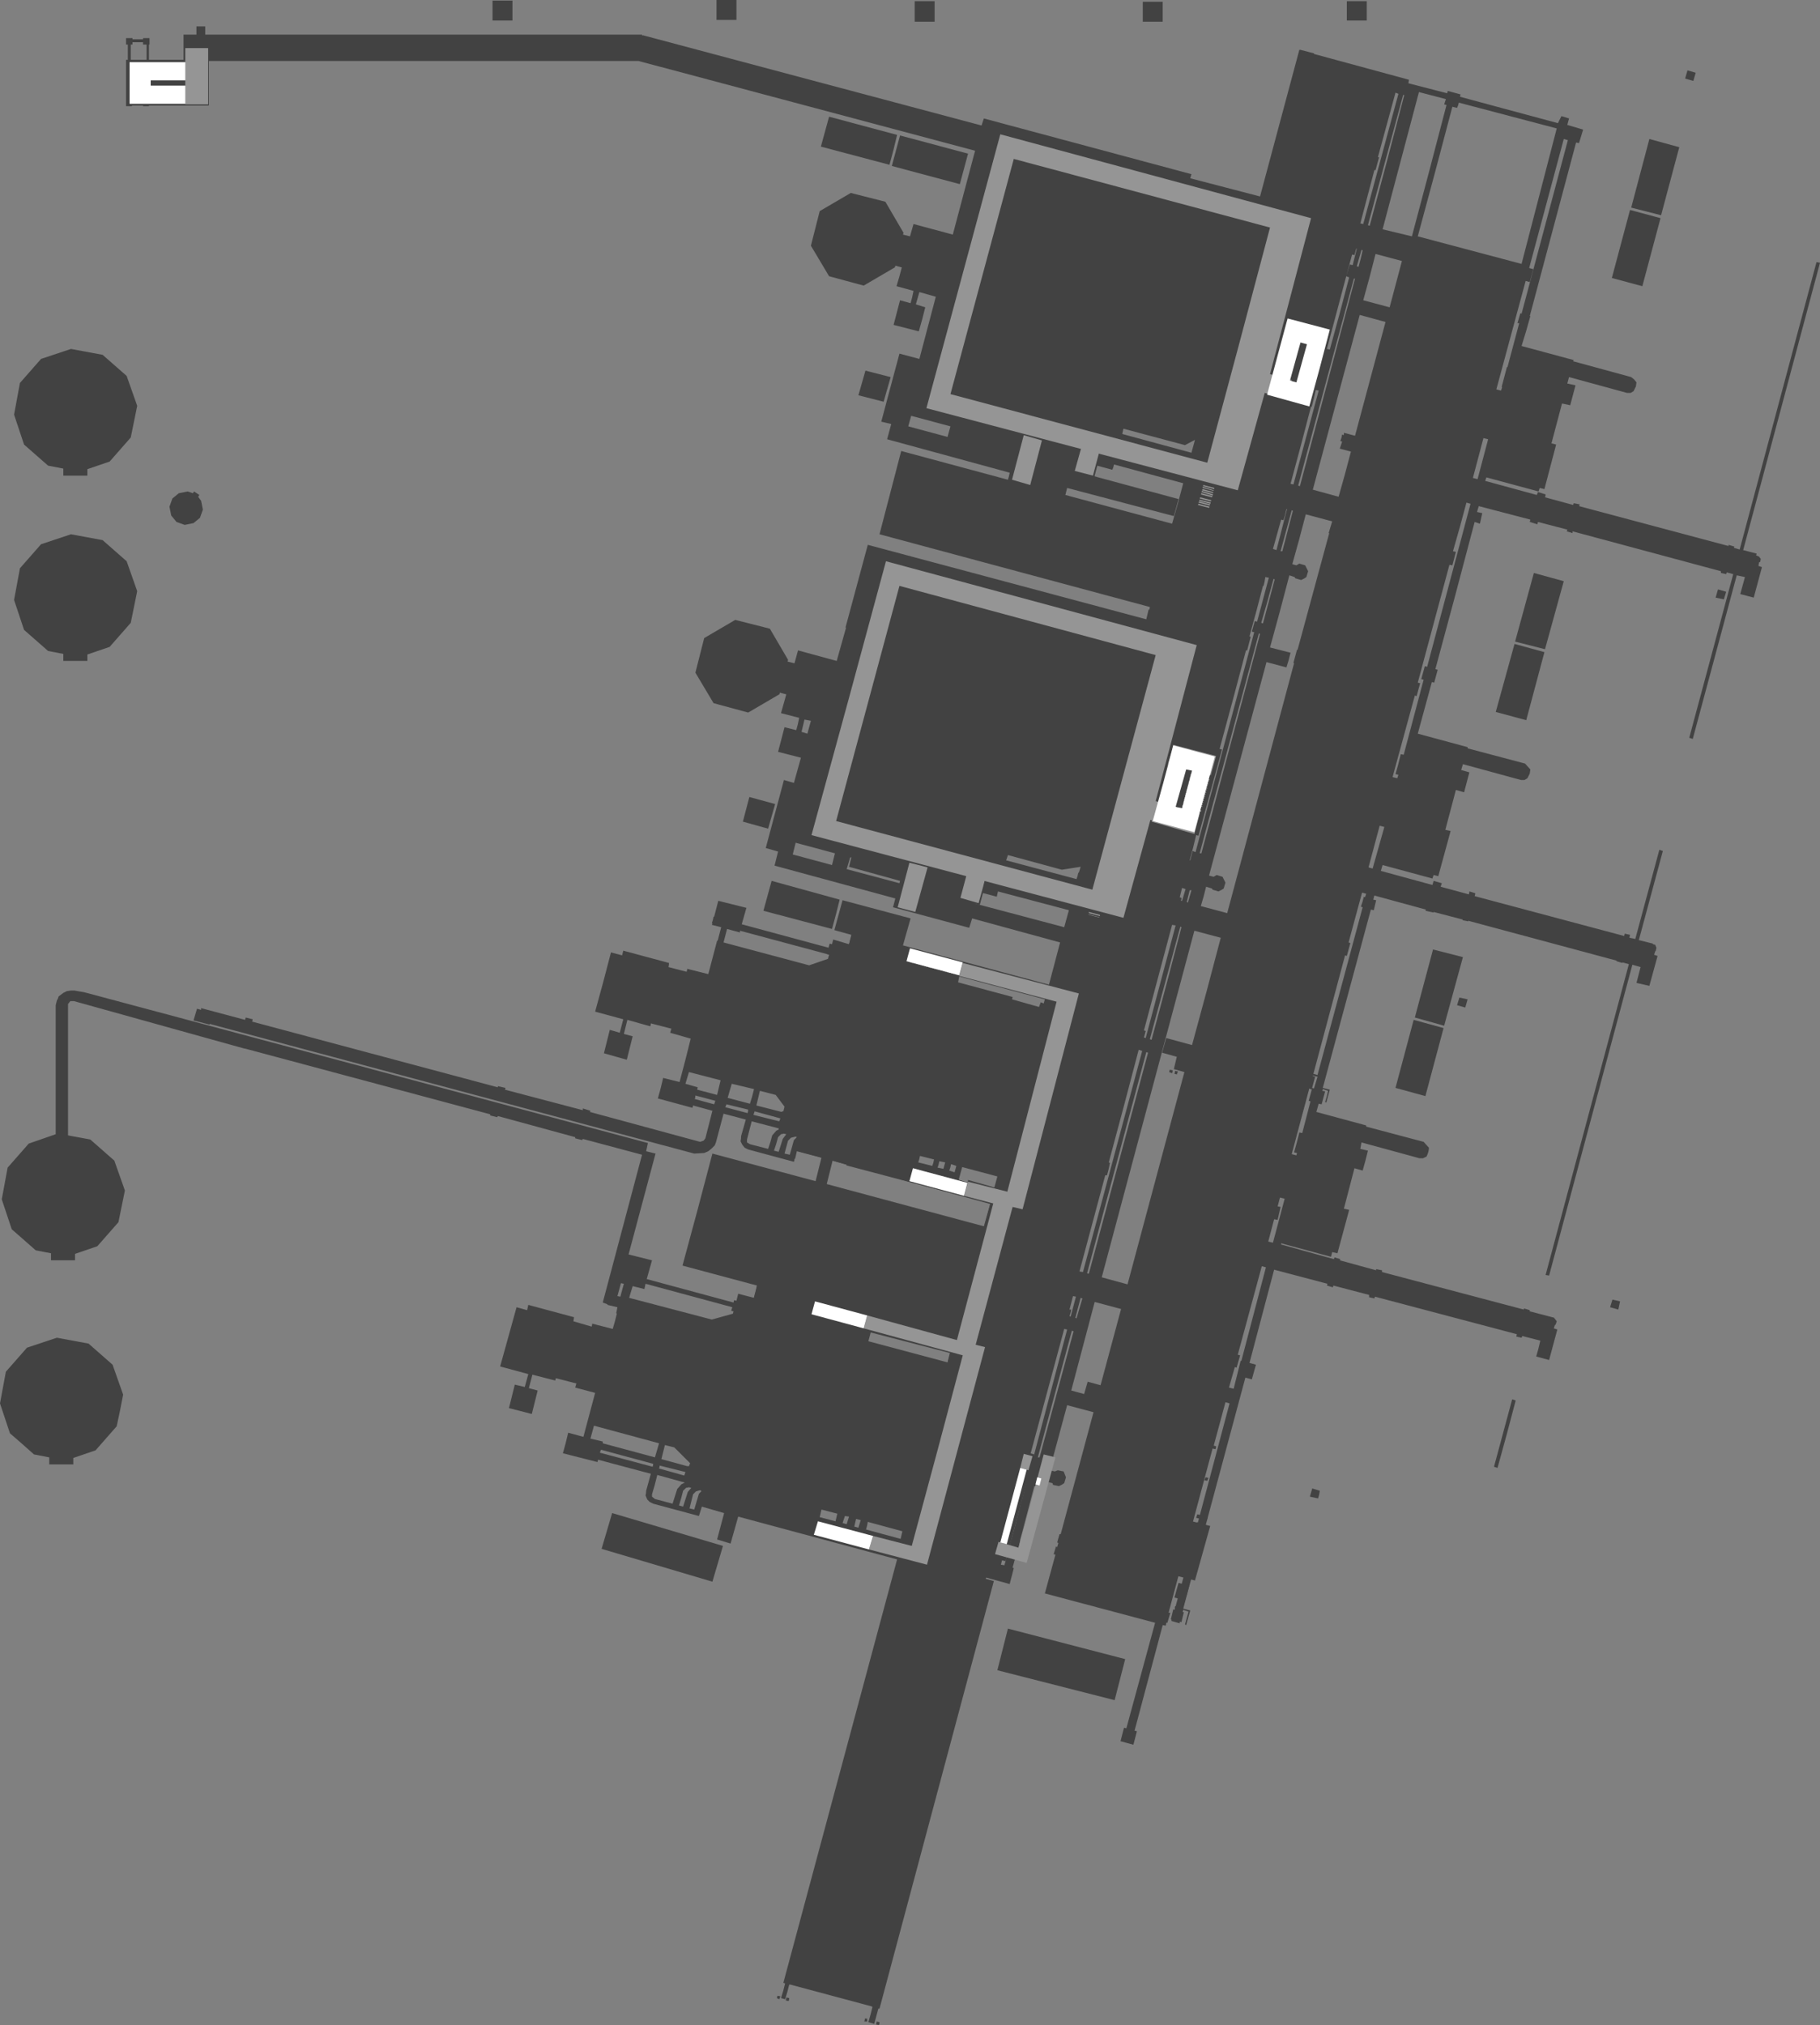 <?xml version="1.0" encoding="UTF-8" standalone="no"?>
<svg xmlns:ffdec="https://www.free-decompiler.com/flash" xmlns:xlink="http://www.w3.org/1999/xlink" ffdec:objectType="shape" height="863.25px" width="776.0px" xmlns="http://www.w3.org/2000/svg">
  <rect width="100%" height="100%" fill="#808080" stroke="none"/>
  <g transform="matrix(1.0, 0.0, 0.0, 1.0, 678.5, -12.75)">
    <path d="M-33.75 609.25 L-32.25 609.75 Q-36.0 624.25 -40.0 638.5 L-41.5 638.0 -33.75 609.25" fill="#424242" fill-rule="evenodd" stroke="none"/>
    <path d="M-305.0 875.75 Q-304.75 875.25 -304.75 874.5 L-303.5 874.75 Q-303.5 875.5 -303.75 876.0 L-305.0 875.75" fill="#424242" fill-rule="evenodd" stroke="none"/>
    <path d="M-346.25 865.0 L-347.25 864.5 -347.0 863.5 -345.75 863.75 -346.25 865.0" fill="#424242" fill-rule="evenodd" stroke="none"/>
    <path d="M-343.5 865.5 Q-343.25 865.0 -343.25 864.25 L-342.0 864.5 Q-342.0 865.25 -342.25 865.75 L-343.5 865.5" fill="#424242" fill-rule="evenodd" stroke="none"/>
    <path d="M-308.75 874.5 L-310.0 874.5 Q-309.75 874.0 -309.75 873.25 L-308.75 873.25 -308.75 874.5" fill="#424242" fill-rule="evenodd" stroke="none"/>
    <path d="M-52.75 438.75 L-53.75 442.25 -57.25 441.25 -56.25 438.0 -52.75 438.75" fill="#424242" fill-rule="evenodd" stroke="none"/>
    <path d="M54.0 264.0 L57.5 265.0 56.5 268.25 53.0 267.5 54.0 264.0" fill="#424242" fill-rule="evenodd" stroke="none"/>
    <path d="M11.5 571.0 L8.0 570.0 9.0 566.75 12.25 567.5 11.5 571.0" fill="#424242" fill-rule="evenodd" stroke="none"/>
    <path d="M-119.0 647.25 L-115.75 648.25 Q-116.0 650.0 -116.5 651.5 L-120.0 650.75 -119.0 647.25" fill="#424242" fill-rule="evenodd" stroke="none"/>
    <path d="M41.0 42.75 L44.5 43.75 43.5 47.25 40.0 46.25 41.0 42.75" fill="#424242" fill-rule="evenodd" stroke="none"/>
    <path d="M-178.5 469.0 Q-178.5 469.75 -178.75 470.25 L-180.0 469.75 -179.75 468.75 -178.5 469.0" fill="#424242" fill-rule="evenodd" stroke="none"/>
    <path d="M-176.25 469.5 L-176.75 470.75 -177.75 470.5 Q-177.5 470.0 -177.5 469.25 L-176.25 469.5" fill="#424242" fill-rule="evenodd" stroke="none"/>
    <path d="M-164.5 642.5 L-163.25 642.75 -163.75 644.0 -165.0 643.75 -164.5 642.5" fill="#424242" fill-rule="evenodd" stroke="none"/>
    <path d="M-253.25 724.75 L-248.75 707.0 -198.75 720.0 -203.25 737.5 -253.25 724.75" fill="#424242" fill-rule="evenodd" stroke="none"/>
    <path d="M-370.25 671.75 L-374.75 687.0 -422.0 673.0 -417.5 657.75 -370.25 671.75" fill="#424242" fill-rule="evenodd" stroke="none"/>
    <path d="M-54.75 420.75 L-62.75 450.0 -75.25 446.5 -67.5 417.5 -54.75 420.75" fill="#424242" fill-rule="evenodd" stroke="none"/>
    <path d="M-83.5 476.5 L-75.75 447.5 -63.0 451.0 -70.75 480.0 -83.5 476.5" fill="#424242" fill-rule="evenodd" stroke="none"/>
    <path d="M-320.5 396.25 Q-322.0 402.5 -323.75 408.75 L-353.0 401.0 -349.5 388.25 -320.5 396.25" fill="#424242" fill-rule="evenodd" stroke="none"/>
    <path d="M-11.75 260.5 L-19.75 289.5 -32.5 286.25 -24.5 257.0 -11.75 260.5" fill="#424242" fill-rule="evenodd" stroke="none"/>
    <path d="M-40.75 316.25 L-32.75 287.25 -20.0 290.75 -27.75 319.75 -40.75 316.25" fill="#424242" fill-rule="evenodd" stroke="none"/>
    <path d="M37.5 75.5 L29.75 104.5 17.0 101.25 24.75 72.0 37.5 75.5" fill="#424242" fill-rule="evenodd" stroke="none"/>
    <path d="M21.75 134.75 L8.75 131.25 16.5 102.25 29.5 105.75 21.75 134.75" fill="#424242" fill-rule="evenodd" stroke="none"/>
    <path d="M-328.5 75.25 L-325.0 62.5 -296.0 70.25 Q-297.5 76.75 -299.25 83.0 L-328.5 75.25" fill="#424242" fill-rule="evenodd" stroke="none"/>
    <path d="M-265.75 78.25 L-269.25 91.25 -298.25 83.5 -294.75 70.5 -265.75 78.25" fill="#424242" fill-rule="evenodd" stroke="none"/>
    <path d="M-298.75 173.5 L-301.75 184.0 -312.5 181.25 -309.5 170.75 -298.75 173.5" fill="#424242" fill-rule="evenodd" stroke="none"/>
    <path d="M-348.0 355.5 L-351.0 366.0 -361.75 363.0 -359.0 352.5 -348.0 355.5" fill="#424242" fill-rule="evenodd" stroke="none"/>
    <path d="M-182.75 22.0 L-191.25 22.0 -191.25 13.5 -182.75 13.5 -182.75 22.0" fill="#424242" fill-rule="evenodd" stroke="none"/>
    <path d="M-288.5 22.0 L-288.5 13.25 -280.0 13.25 -280.0 22.0 -288.5 22.0" fill="#424242" fill-rule="evenodd" stroke="none"/>
    <path d="M-373.0 21.25 L-373.0 12.75 -364.5 12.75 -364.5 21.25 -373.0 21.25" fill="#424242" fill-rule="evenodd" stroke="none"/>
    <path d="M-468.5 21.5 L-468.5 13.0 -460.0 13.0 -460.0 21.5 -468.5 21.5" fill="#424242" fill-rule="evenodd" stroke="none"/>
    <path d="M-104.25 21.5 L-104.25 13.25 -95.75 13.25 -95.75 21.5 -104.25 21.5" fill="#424242" fill-rule="evenodd" stroke="none"/>
    <path d="M-599.75 236.5 L-603.25 235.25 -605.5 232.5 -606.25 228.75 -605.0 225.25 -602.25 223.0 -598.5 222.25 -596.25 223.0 -595.75 222.25 -593.5 223.75 -594.0 224.5 -592.75 226.25 -592.0 230.0 -593.25 233.5 -596.0 235.75 -599.75 236.5" fill="#424242" fill-rule="evenodd" stroke="none"/>
    <path d="M-630.5 594.5 L-626.0 607.25 Q-627.25 614.0 -628.75 620.75 L-637.75 631.0 -647.25 634.25 -647.25 637.0 -657.5 637.0 -657.5 634.0 -664.0 632.75 Q-669.0 628.25 -674.25 623.75 L-678.5 611.0 -676.0 597.5 -667.0 587.25 -654.25 583.0 -640.75 585.5 -630.5 594.5" fill="#424242" fill-rule="evenodd" stroke="none"/>
    <path d="M-670.0 176.0 L-661.0 165.75 -648.25 161.5 -634.75 164.0 -624.5 173.0 -620.0 185.75 -622.75 199.25 -631.75 209.5 -641.25 212.75 -641.25 215.5 -651.5 215.5 -651.5 212.5 -658.0 211.25 -668.25 202.25 -672.5 189.5 -670.0 176.0" fill="#424242" fill-rule="evenodd" stroke="none"/>
    <path d="M-641.25 291.75 L-641.25 294.5 -651.5 294.5 -651.5 291.5 -658.0 290.25 -668.25 281.25 -672.5 268.5 -670.0 255.0 -661.0 244.75 -648.25 240.5 -634.75 243.0 -624.5 252.0 -620.0 264.75 -622.75 278.25 -631.75 288.5 -641.25 291.75" fill="#424242" fill-rule="evenodd" stroke="none"/>
    <path d="M-399.25 634.0 L-397.5 628.0 -425.25 620.5 -426.75 626.0 -421.5 627.25 -421.5 628.0 -399.25 634.0 M-400.25 638.0 Q-400.0 637.5 -400.0 636.75 L-422.25 630.75 -422.75 632.0 -400.25 638.0 M-385.25 648.75 L-383.75 647.0 -384.75 646.75 -386.0 647.0 -387.25 648.25 Q-388.0 651.5 -389.0 654.5 L-387.25 655.0 -385.25 648.75 M-388.0 645.5 L-386.5 644.75 -398.25 641.5 Q-399.25 645.75 -400.5 649.75 L-400.5 650.75 -399.25 651.75 -391.75 653.75 -389.75 647.5 -388.0 645.5 M-380.5 649.5 L-379.5 648.5 -379.5 648.25 -380.0 648.0 -381.75 648.5 -383.0 649.75 -384.5 655.75 -382.5 656.25 -380.5 649.5 M-384.75 637.75 L-384.25 636.5 -391.0 629.75 -395.0 628.75 -396.5 634.75 -385.5 637.75 -384.75 637.75 M-386.75 641.75 L-386.25 640.25 -397.25 637.5 Q-397.25 638.25 -397.5 638.75 L-386.75 641.75 M-412.5 560.0 L-413.75 559.75 -415.25 565.25 -414.0 565.5 -412.5 560.0 M-403.25 560.0 L-403.75 562.25 -408.75 561.0 -410.25 566.0 -375.0 575.25 -366.0 572.75 -365.75 571.75 -366.75 571.5 -366.25 570.0 -403.25 560.0 M-357.25 488.0 L-346.25 490.75 -345.75 489.5 -356.75 486.5 -357.25 488.0 M-351.0 502.5 Q-350.0 499.75 -349.25 496.75 L-347.5 494.75 -346.5 494.25 -346.5 493.75 -358.0 490.75 -360.0 498.5 -360.0 499.75 -358.75 500.5 -351.0 502.5 M-359.75 487.25 Q-359.5 486.5 -359.5 485.75 L-368.75 483.5 -369.25 484.75 -359.75 487.25 M-366.5 474.75 L-368.25 480.75 -358.75 483.25 Q-357.75 480.25 -357.0 477.0 L-366.5 474.75 M-373.5 482.0 L-382.0 479.75 Q-382.0 480.5 -382.25 481.25 L-374.0 483.5 -373.5 482.0 M-372.75 479.5 L-371.25 473.25 -384.75 469.75 -386.25 474.75 -381.0 476.25 -381.25 477.25 -372.75 479.5 M-132.5 527.25 L-133.75 532.75 -135.25 532.5 -137.75 542.0 -135.75 542.5 -130.75 523.75 -132.75 523.25 -133.75 527.0 -132.5 527.25 M-251.75 679.75 L-250.25 680.0 Q-245.5 662.75 -241.0 645.25 L-242.5 644.75 -251.75 679.75 M-317.5 662.5 L-316.5 659.25 -318.25 659.0 -319.25 662.0 -317.5 662.5 M-312.5 664.0 L-311.5 660.75 -313.5 660.25 -314.25 663.5 -312.5 664.0 M-308.5 661.5 Q-308.75 663.25 -309.25 664.75 L-294.5 668.75 -293.75 665.5 -308.5 661.5 M-322.25 661.25 L-321.5 658.0 -328.25 656.25 -329.0 659.5 -322.25 661.25 M-307.25 580.75 L-308.25 584.5 -274.5 593.5 -273.5 589.5 -307.25 580.75 M-343.25 496.25 L-344.25 496.0 -345.5 496.25 -346.75 497.5 Q-347.5 500.5 -348.5 503.25 L-346.5 503.75 -344.75 498.25 -343.25 496.25 M-338.75 497.5 L-339.25 497.25 -341.25 497.75 -342.5 499.0 -344.0 504.5 -341.75 505.0 -340.0 498.75 -338.75 497.5 M-259.0 535.5 L-256.25 525.75 -317.75 509.5 -317.5 509.25 -323.5 507.5 -326.0 517.5 -259.0 535.5 M-275.5 508.25 L-278.0 507.75 Q-278.25 509.25 -278.75 510.5 L-276.25 511.0 -275.5 508.25 M-270.75 509.75 L-273.0 509.0 Q-273.25 510.5 -273.75 511.75 L-271.5 512.5 -270.75 509.75 M-286.25 505.5 Q-286.5 507.0 -287.0 508.25 L-281.0 509.75 Q-280.5 508.5 -280.25 507.0 L-286.25 505.5 M-253.25 514.25 L-268.25 510.25 -269.75 515.75 -254.75 519.75 -253.25 514.25 M-150.75 590.25 L-149.75 590.5 -151.25 595.75 -152.0 595.5 -154.5 604.25 -152.5 604.75 -149.5 592.75 -149.25 593.0 -138.75 553.0 -140.5 552.5 -150.75 590.25 M-220.75 580.25 L-221.5 580.0 -236.0 634.0 -235.25 634.0 -220.75 580.25 M-223.5 579.5 L-224.75 579.25 -239.25 633.0 -237.75 633.5 -223.5 579.5 M-222.5 571.0 L-221.75 571.0 Q-222.0 572.5 -222.5 573.75 L-222.0 574.0 -219.75 565.5 -221.0 565.25 -222.5 571.0 M-217.0 566.25 L-217.75 566.0 -220.0 574.5 -219.5 574.75 -217.0 566.25 M-200.5 570.75 L-211.75 567.75 -221.75 605.5 -216.25 607.0 -214.75 601.75 -209.25 603.25 -200.5 570.75 M-191.5 460.75 L-193.0 460.25 Q-199.25 484.25 -205.75 508.25 L-205.25 508.5 Q-205.75 511.25 -206.5 513.75 L-207.25 513.75 -218.25 554.75 -216.75 555.0 -191.5 460.75 M-189.0 461.5 L-189.75 461.25 -215.0 555.5 -214.25 555.75 -189.0 461.5 M-158.0 412.5 L-169.25 409.5 -208.75 557.25 -197.75 560.25 -173.5 469.75 -178.0 468.5 -176.75 463.25 -183.0 461.5 -181.25 455.25 -170.25 458.25 Q-164.0 435.5 -158.0 412.5 M-177.25 407.25 L-178.75 407.0 -190.75 452.0 -190.0 452.25 -190.75 455.0 -190.0 455.25 -177.25 407.25 M-174.75 408.0 L-175.25 407.75 -188.25 455.75 -187.5 456.0 Q-181.0 432.0 -174.75 408.0 M-173.0 391.75 L-174.5 391.25 -175.5 395.25 -174.75 395.5 Q-174.75 396.25 -175.0 396.75 L-174.5 396.75 -173.0 391.75 M-170.5 392.25 L-171.25 392.25 -172.5 397.25 -172.0 397.5 -170.5 392.25 M-269.5 429.0 L-270.0 431.5 -246.75 437.75 -247.0 438.75 -235.5 442.0 -234.75 440.0 -233.5 440.5 -233.0 438.75 -269.5 429.0 M-344.5 486.5 L-344.0 484.5 -347.75 479.5 -354.5 477.75 -356.0 484.0 -345.25 486.75 -345.0 486.5 -344.5 486.5 M-333.5 424.25 L-325.5 421.5 -325.0 419.75 -326.0 419.5 -325.75 419.5 -363.0 409.5 -363.0 410.25 -368.5 408.75 -370.0 414.5 -333.5 424.25 M-323.75 381.5 L-322.5 376.5 -339.25 372.0 -340.5 377.0 -323.75 381.5 M-295.0 389.25 L-294.75 388.25 -316.5 382.25 -315.5 378.25 -316.0 378.25 -317.5 383.25 -295.0 389.25 M-248.75 377.25 L-249.5 379.5 -219.5 387.5 Q-219.0 386.25 -218.75 384.75 L-218.5 384.75 -217.75 382.25 -225.75 383.5 -248.75 377.25 M-253.0 392.75 L-253.5 395.0 -261.0 393.0 -262.5 398.0 -224.75 408.0 -222.75 400.75 -253.0 392.75 M-332.75 320.0 L-335.5 319.5 -336.75 324.75 -334.25 325.5 -332.75 320.0 M-119.0 476.5 L-118.25 476.75 -116.75 471.75 -118.75 471.25 -118.75 471.5 -117.75 471.75 -119.25 477.25 -120.25 476.75 -127.75 504.75 -125.75 505.25 -125.5 504.25 -126.75 504.0 Q-125.5 499.75 -124.5 495.5 L-123.25 495.75 -119.75 482.25 -120.5 482.0 -119.0 476.5 M-96.0 393.75 L-97.75 393.25 -103.5 414.5 -102.75 414.75 -104.25 420.25 -105.0 420.0 -118.5 470.5 -116.75 471.0 -97.5 399.5 -98.25 399.25 Q-97.5 397.25 -97.0 395.0 L-96.5 395.25 -96.0 393.75 M-88.25 365.25 L-90.25 364.75 -95.0 382.5 -93.25 383.0 -88.25 365.25 M-141.25 283.0 L-141.75 282.75 -167.0 376.5 -166.25 376.5 -141.25 283.0 M-139.0 258.75 Q-139.25 260.75 -139.75 262.5 L-140.0 262.5 Q-142.75 273.25 -145.75 284.0 L-145.25 284.25 -146.75 290.0 -147.25 290.0 Q-152.75 311.0 -158.5 332.0 L-157.5 332.25 -167.5 369.0 -168.5 368.75 Q-169.75 374.25 -171.25 379.5 L-171.0 379.5 -170.0 375.5 -168.75 376.0 -143.75 282.25 -144.75 282.0 -143.5 277.5 -142.5 277.75 -137.5 259.0 -139.0 258.75 M-135.0 259.75 L-135.5 259.5 Q-138.0 269.0 -140.75 278.25 L-140.0 278.5 -135.0 259.75 M-51.5 227.5 L-53.25 227.0 Q-56.0 237.5 -59.0 247.75 L-57.75 248.0 -59.25 253.75 -60.5 253.5 -74.0 303.75 -73.0 304.0 -74.5 309.5 -75.25 309.25 -84.75 344.0 -82.75 344.5 -82.25 343.0 -83.5 342.75 Q-82.25 338.5 -81.25 334.25 L-80.0 334.5 -71.5 302.5 -72.5 302.25 -71.0 296.75 -70.0 297.0 -51.5 227.5 M-44.0 200.0 L-46.0 199.5 -50.5 216.5 -48.5 217.0 -44.0 200.0 M-110.5 235.0 L-121.75 232.0 Q-124.5 242.75 -127.5 253.25 L-125.75 253.75 -124.5 253.0 -122.0 253.75 -120.75 256.25 -121.5 258.75 Q-122.5 259.5 -123.75 260.0 L-126.25 259.25 -126.5 258.75 -128.75 258.0 Q-132.75 273.5 -137.0 288.75 L-128.25 291.0 Q-129.0 294.25 -130.0 297.25 L-138.5 295.0 -163.0 386.0 -161.0 386.5 -159.75 385.75 -157.25 386.5 -156.0 389.0 -156.75 391.5 Q-157.75 392.25 -159.0 392.75 L-161.5 392.0 -161.75 391.5 -164.25 390.75 Q-165.25 395.0 -166.5 399.0 L-155.25 402.0 -126.75 295.5 -127.0 295.25 -125.5 289.75 -125.25 289.75 -111.75 240.0 -112.0 240.0 -110.5 235.0 M-127.25 230.5 L-127.75 230.25 -132.5 247.75 -131.75 247.75 -127.25 230.5 M-131.25 234.5 L-132.25 234.25 -135.75 246.75 -134.25 247.25 -129.75 229.75 -130.0 229.75 Q-130.5 232.25 -131.25 234.5 M-119.25 186.25 L-119.5 186.0 Q-123.75 202.5 -128.25 219.0 L-127.0 219.25 -116.25 179.25 -117.5 179.0 Q-118.25 182.75 -119.25 186.25 M-102.5 205.25 L-107.25 204.0 -106.25 201.0 -107.0 200.75 Q-106.5 199.5 -106.25 198.0 L-105.5 198.25 -105.5 197.25 -100.75 198.5 -87.75 150.0 -98.75 147.0 -118.75 221.5 -107.75 224.5 Q-105.0 215.0 -102.5 205.25 M-100.75 131.5 L-101.25 131.5 -125.0 219.75 -124.25 220.0 -100.75 131.5 M-101.0 121.5 L-102.0 121.25 -104.5 130.5 -112.75 161.5 -111.5 161.75 Q-107.25 146.5 -103.25 131.0 L-104.5 130.5 -103.0 125.5 -101.75 125.75 -100.0 118.75 -100.25 118.75 -101.0 121.5 M-97.5 119.5 L-98.0 119.25 -100.0 126.25 -99.25 126.5 Q-98.25 123.0 -97.5 119.5 M-86.0 143.75 L-80.75 124.0 -92.0 121.0 Q-94.5 131.0 -97.25 140.75 L-86.0 143.75 M-59.25 58.25 Q-66.5 86.0 -74.0 113.5 L-29.75 125.25 -14.75 67.5 -56.5 56.5 Q-56.75 57.75 -57.25 58.75 L-59.25 58.25 M-89.0 110.5 L-76.5 113.5 Q-69.0 85.5 -61.75 57.5 L-62.75 57.25 -62.0 55.0 -73.5 52.0 -89.0 110.5 M-82.25 52.75 L-83.5 52.25 -91.0 79.75 -90.5 79.75 -92.0 85.25 -92.5 85.25 -98.5 108.0 -97.25 108.25 -82.25 52.75 M-79.75 53.25 L-80.25 53.25 -95.25 108.75 -94.5 109.0 Q-87.0 81.25 -79.75 53.25 M-10.0 72.5 L-11.75 72.0 -26.5 127.0 -24.75 127.5 -26.25 133.0 -28.0 132.5 -40.5 178.75 -38.5 179.25 -38.0 177.75 -38.25 177.75 -36.0 169.25 -35.75 169.25 -30.75 150.5 -31.5 150.5 -30.25 146.25 -29.75 146.5 -10.0 72.5 M-199.5 195.5 L-200.0 197.75 -170.5 205.75 -169.0 200.25 -173.25 202.5 -199.5 195.5 M-223.5 220.75 L-224.25 223.75 -178.75 236.0 Q-176.25 227.5 -174.0 218.75 L-203.5 210.75 Q-203.75 212.0 -204.25 213.0 L-217.25 209.5 -218.5 214.0 -176.0 225.5 -178.0 232.75 -223.5 220.75 M-291.25 194.5 L-274.5 199.0 -273.25 194.5 -290.0 190.0 -291.25 194.5 M-617.5 30.75 L-622.0 30.75 -622.0 31.75 -622.75 31.75 -622.75 38.25 -616.0 38.25 -616.0 31.75 -617.5 31.75 -617.5 30.75 M96.0 124.5 L97.5 124.75 64.75 247.25 70.5 248.75 70.25 249.5 71.5 250.0 72.25 251.0 72.0 252.25 71.5 252.5 71.25 254.0 72.75 254.5 69.25 267.5 63.5 266.0 65.5 258.75 62.0 258.0 43.25 327.75 41.75 327.25 60.5 257.5 57.75 256.75 57.5 257.5 55.25 257.0 55.25 256.25 -8.0 239.25 -8.0 240.0 -10.5 239.25 Q-10.25 239.0 -10.25 238.5 L-22.75 235.25 -23.0 236.25 -26.25 235.25 -26.0 234.25 -48.0 228.5 -48.75 231.0 -46.5 231.5 -47.5 236.0 -49.75 235.25 Q-58.0 266.75 -66.5 298.0 L-65.5 298.25 -67.0 303.75 -68.0 303.5 -74.0 325.5 -52.75 331.25 -52.75 331.75 -28.25 338.25 -26.0 340.75 -26.25 342.5 -27.25 344.5 -28.5 345.25 -30.0 345.25 -54.75 338.5 -55.5 341.0 -52.0 342.0 -54.25 350.5 -57.75 349.5 -62.25 366.5 -60.0 367.0 -65.25 386.25 -67.25 385.75 -67.75 387.25 -89.0 381.5 -89.75 384.0 -67.75 390.0 -67.25 388.25 -63.75 389.25 -64.25 390.75 -52.25 394.0 Q-52.0 393.5 -52.0 392.75 L-49.5 393.5 Q-49.5 394.25 -49.75 394.75 L14.0 411.75 14.25 410.75 16.5 411.25 16.25 412.5 18.75 413.0 29.0 375.0 30.5 375.5 20.25 413.5 26.25 415.0 26.25 415.25 27.25 415.5 27.75 416.75 27.5 418.0 27.25 418.25 26.75 419.75 28.25 420.25 24.75 433.0 19.25 431.75 21.0 425.0 17.5 424.0 -18.0 556.5 -19.5 556.25 16.0 423.75 13.25 423.0 13.25 423.25 10.75 422.5 10.75 422.25 -52.5 405.25 -52.5 405.5 -55.0 405.0 -54.75 404.75 -67.25 401.5 -67.25 401.75 -70.75 401.0 -70.5 400.5 -92.5 394.5 -93.0 396.25 -91.75 396.5 -92.75 400.75 -94.0 400.5 -114.5 476.5 -111.5 477.25 -113.0 482.75 -113.5 482.5 Q-112.75 480.25 -112.25 477.75 L-114.5 477.0 Q-114.5 477.5 -114.75 477.75 L-113.5 478.0 -115.0 483.5 -116.25 483.25 -117.25 486.75 -96.0 492.5 -96.0 493.0 -71.5 499.5 -69.25 502.0 Q-69.25 503.0 -69.5 503.75 -69.75 504.75 -70.25 505.75 L-71.75 506.5 -73.25 506.5 -98.0 499.75 -98.5 502.5 -95.25 503.25 Q-96.25 507.5 -97.5 511.75 L-101.0 510.75 -105.5 528.0 -103.25 528.5 -108.25 547.0 -110.5 546.5 -111.0 548.5 -132.25 542.75 -132.25 543.25 -109.75 549.5 -109.5 548.75 -107.0 549.5 -107.25 550.0 -91.75 554.25 -91.75 553.75 -89.25 554.25 -89.25 555.0 -28.75 571.0 -28.75 570.5 -26.25 571.25 -26.25 571.75 -15.75 574.5 -15.75 574.75 -15.5 575.0 -14.75 576.0 -15.25 577.5 -15.5 577.5 -16.0 579.0 -14.5 579.5 -18.0 592.5 -23.5 591.0 Q-22.5 587.75 -21.75 584.25 L-29.5 582.25 Q-29.5 582.75 -29.75 583.0 L-32.0 582.5 -31.75 581.5 -92.25 565.5 -92.5 566.25 -94.75 565.75 -94.75 564.75 -110.0 560.75 Q-110.0 561.25 -110.25 561.5 L-112.75 560.75 -112.5 560.0 -135.25 554.0 -145.75 593.75 -143.0 594.5 -144.75 600.75 -147.5 600.0 -174.0 698.5 -171.0 699.25 -172.75 705.5 -173.25 705.25 -171.75 699.75 -174.0 699.0 -174.25 700.0 -173.75 700.0 -174.75 704.25 -175.5 704.0 -175.5 704.75 -179.0 703.75 -179.0 703.25 -179.25 703.0 -178.25 698.75 -177.75 699.0 Q-177.5 698.75 -177.5 698.25 L-177.75 698.25 Q-177.5 698.0 -177.5 697.5 L-177.25 697.5 Q-172.5 680.25 -168.0 662.75 L-168.25 662.75 Q-168.0 662.25 -168.0 661.5 L-167.75 661.75 -154.25 611.0 -156.0 610.5 -161.0 629.0 -160.0 629.25 Q-160.0 630.0 -160.25 630.5 L-161.5 630.25 -180.25 700.25 -179.5 700.25 -180.75 704.5 -181.25 704.5 Q-181.25 705.25 -181.5 705.75 L-182.75 705.5 -194.75 750.5 -193.75 750.75 -195.25 756.5 -200.75 755.0 -199.25 749.25 -198.25 749.5 -186.0 704.5 -233.0 692.0 -228.5 675.5 -229.25 675.25 -228.25 672.0 -227.75 672.25 -227.25 670.5 -227.75 670.25 -226.75 666.75 -226.25 666.75 -212.25 614.75 -223.5 611.75 -231.0 639.5 -228.75 640.0 -227.5 639.5 -225.0 640.0 -224.0 642.5 -224.75 645.0 Q-225.75 645.75 -227.0 646.25 L-229.5 645.75 -229.75 645.0 -232.75 644.25 -233.5 647.25 -237.5 646.25 Q-242.0 663.75 -246.75 681.0 L-246.25 681.25 -248.0 688.0 -258.0 685.25 -258.25 685.75 -254.75 686.75 -303.5 869.0 -304.0 869.0 -305.75 875.5 -308.25 874.75 Q-307.25 871.5 -306.5 868.25 L-307.0 868.0 -341.5 858.75 -342.0 858.75 Q-342.75 862.0 -343.75 865.0 L-345.5 864.5 Q-344.5 861.5 -343.75 858.25 L-344.5 858.0 -296.0 677.5 -363.75 659.25 -367.0 670.75 -372.75 669.0 -369.75 657.75 -379.25 655.0 -380.5 659.0 -400.0 653.75 -401.5 653.0 -402.5 652.0 -403.25 650.25 Q-403.0 649.25 -403.0 648.25 L-401.0 641.0 -423.5 635.0 -423.75 636.0 -438.5 632.25 Q-437.25 628.0 -436.25 623.5 L-429.75 625.25 -424.75 606.5 -433.25 604.25 -432.75 602.5 -441.5 600.25 -441.75 601.25 -451.5 598.75 -453.0 604.5 -449.25 605.5 -451.75 615.5 -461.5 613.0 -459.0 603.0 -454.75 604.0 -453.25 598.5 -465.25 595.25 -458.25 570.0 -453.75 571.25 -453.25 569.0 -433.75 574.25 -434.0 576.0 -426.25 578.25 Q-426.0 577.75 -426.0 577.0 L-417.25 579.25 Q-416.25 576.0 -415.5 572.75 L-415.75 572.5 -415.25 570.0 -419.5 569.0 -419.5 568.75 -421.5 568.0 -404.75 505.0 -430.0 498.25 -430.25 498.75 -433.25 498.0 -433.25 497.5 -466.25 488.5 -466.5 489.0 -469.5 488.25 -469.5 487.75 -574.0 459.75 -574.25 459.75 -647.0 439.5 -648.5 439.5 -649.5 440.75 -649.5 496.75 -640.0 498.5 -629.75 507.5 -625.25 520.25 -628.0 533.75 -637.0 544.0 -646.5 547.25 -646.5 550.0 -656.75 550.0 -656.75 547.0 -663.25 545.75 -673.5 536.75 -677.75 524.0 -675.25 510.5 -666.25 500.25 -654.75 496.25 -654.75 441.25 -654.25 439.25 Q-653.75 438.5 -653.5 437.5 L-651.5 436.0 -650.0 435.25 -648.25 435.0 -646.75 435.0 -642.5 435.75 -402.25 500.0 -403.0 503.5 -399.0 504.5 -410.5 547.5 -400.5 550.0 -402.75 558.0 -365.75 568.0 -365.5 567.0 -364.5 567.25 -363.75 564.25 -357.0 566.0 Q-356.25 563.5 -355.75 560.75 L-387.5 552.25 Q-381.0 528.5 -374.75 504.5 L-330.75 516.25 -328.25 506.25 -338.75 503.5 -339.5 506.75 -339.75 506.75 Q-339.75 507.5 -340.0 508.0 L-359.5 502.75 -361.0 502.0 -362.0 500.75 -362.75 499.25 Q-362.5 498.25 -362.5 497.0 L-360.5 490.0 -370.0 487.5 -373.25 499.75 -373.75 501.0 -375.25 502.5 -376.5 503.5 -378.25 504.25 -382.5 504.5 -589.0 449.25 -589.25 449.5 -596.0 447.75 -594.5 442.75 -592.75 443.25 -592.75 442.5 -574.0 447.5 -573.75 446.5 -570.75 447.25 -571.0 448.25 -466.25 476.25 -466.25 475.75 -463.0 476.5 Q-463.0 477.0 -463.25 477.25 L-430.0 486.0 -430.0 485.25 -426.75 486.25 -427.0 486.75 -380.0 499.5 -378.5 499.0 -377.75 498.0 -374.75 486.25 -383.0 484.0 -383.25 485.0 -398.0 481.0 Q-396.75 476.75 -395.75 472.25 L-388.75 474.0 Q-386.25 464.75 -384.0 455.5 L-392.75 453.0 -392.25 451.25 -401.0 449.0 Q-401.0 449.75 -401.25 450.25 L-411.0 447.5 -412.5 453.5 -408.75 454.5 -411.25 464.5 -421.0 461.75 -418.5 451.75 -414.25 453.0 -412.75 447.25 -424.75 444.0 Q-421.25 431.5 -418.0 418.75 L-413.25 420.0 -412.75 418.0 -393.25 423.25 Q-393.25 424.25 -393.5 425.0 L-385.75 427.0 Q-385.5 426.5 -385.5 425.75 L-376.5 428.0 -372.75 413.75 -372.5 413.75 -371.0 408.0 -375.0 407.0 Q-374.75 406.75 -374.75 406.25 L-375.0 406.25 Q-374.5 405.0 -374.25 403.5 L-374.0 403.5 -372.25 396.75 -360.25 399.75 -362.25 406.75 -325.25 416.75 -324.75 415.0 -323.75 415.25 -323.25 413.25 -316.5 415.25 -315.5 411.25 -322.75 409.25 -319.25 396.5 -290.25 404.25 -293.5 415.75 -231.25 432.5 -226.5 414.5 -264.0 404.25 -265.25 408.25 -297.75 399.5 -296.75 395.75 -348.25 381.75 -346.75 375.75 -352.0 374.25 -344.25 345.25 -340.0 346.5 -337.0 335.75 -346.75 333.25 -344.0 322.75 -339.0 324.0 Q-338.25 321.5 -337.75 318.75 L-345.5 316.75 -343.25 308.75 -346.0 308.0 Q-346.0 308.5 -346.25 308.75 L-359.5 316.5 -374.25 312.5 -382.0 299.5 -378.25 284.75 -365.0 277.0 -350.25 280.75 -342.5 294.0 Q-342.5 294.5 -342.75 294.75 L-339.75 295.5 -338.25 290.0 -321.75 294.5 -317.75 280.25 -318.0 280.25 -308.5 245.0 -189.75 276.75 -188.75 272.5 -188.5 272.75 Q-188.25 272.25 -188.25 271.5 L-303.5 240.5 -294.25 205.0 -248.75 217.25 Q-248.25 215.75 -248.0 214.25 L-300.25 200.0 -298.5 193.5 -302.75 192.5 -295.0 163.5 -286.5 165.75 -279.5 139.25 -286.5 137.25 -288.0 142.5 -284.0 143.75 Q-285.25 149.0 -286.75 154.0 L-297.5 151.25 -294.75 140.75 -290.25 142.0 Q-289.5 139.5 -289.0 136.75 L-296.25 134.75 Q-295.0 130.75 -294.0 126.75 L-296.75 126.0 Q-296.75 126.5 -297.0 126.75 L-310.25 134.5 -325.0 130.5 -332.75 117.5 -329.0 102.75 -315.75 95.0 -301.0 98.75 -293.25 112.0 -293.5 112.75 -290.5 113.5 -289.0 108.25 -272.25 112.75 -262.75 77.0 -406.25 38.75 -589.5 38.75 -589.5 57.75 -615.0 57.75 -615.0 58.0 -617.5 58.0 -617.5 57.75 -622.25 57.75 -622.25 58.0 -624.75 58.0 -624.75 38.25 -624.0 38.25 -624.0 31.75 -624.75 31.75 -624.75 29.0 -622.0 29.0 -622.0 29.5 -617.5 29.5 -617.5 29.0 -614.75 29.0 -614.75 31.75 -615.0 31.75 -615.0 38.25 -600.25 38.25 -600.25 27.5 -594.75 27.5 -594.75 24.0 -591.0 24.0 -591.0 27.5 -404.75 27.5 -404.75 28.0 -404.5 27.75 -260.0 66.25 -259.0 63.25 -170.5 87.0 -171.0 88.75 -141.25 96.5 -124.5 34.0 -124.0 34.0 -118.25 35.5 -118.25 35.75 -77.75 46.75 -78.0 48.25 -61.5 52.5 Q-61.25 52.0 -61.25 51.5 L-55.75 53.0 -56.0 54.0 -14.25 65.25 -12.75 62.25 -9.5 63.25 -10.25 66.0 -3.5 68.0 -5.25 73.75 -6.5 73.5 -26.25 147.5 -26.0 147.5 Q-27.75 154.0 -29.75 160.25 L-7.5 166.25 -7.75 166.75 17.0 173.5 18.25 174.5 19.25 175.75 19.0 177.5 18.0 179.5 16.75 180.25 15.25 180.25 -9.5 173.5 -10.25 176.25 -6.75 177.0 -9.0 185.5 -12.5 184.75 -17.0 201.75 -15.0 202.25 -20.0 221.25 -22.0 220.75 -22.5 222.25 -44.75 216.25 -45.25 217.75 -23.25 223.75 -22.75 222.5 -19.5 223.5 Q-19.5 224.25 -19.75 224.75 L-7.75 228.0 -7.5 227.25 -5.0 227.75 Q-5.0 228.25 -5.25 228.5 L58.5 245.5 58.5 245.0 61.0 245.75 60.75 246.25 63.25 247.0 96.0 124.5" fill="#424242" fill-rule="evenodd" stroke="none"/>
    <path d="M-589.5 57.5 L-624.25 57.5 -624.25 38.75 -589.5 38.75 -589.5 57.5" fill="#424242" fill-rule="evenodd" stroke="none"/>
    <path d="M-212.0 216.5 L-221.0 214.25 -217.0 199.75 -208.25 202.0 -212.0 216.5" fill="#424242" fill-rule="evenodd" stroke="none"/>
    <path d="M-596.75 39.25 L-596.75 47.0 -614.25 47.0 -614.25 49.25 -598.0 49.25 -598.0 57.0 -623.25 57.0 -623.25 39.25 -596.75 39.25" fill="#ffffff" fill-rule="evenodd" stroke="none"/>
    <path d="M-212.5 215.5 L-220.25 213.5 -216.25 199.25 -208.75 201.5 -212.5 215.5" fill="#959595" fill-rule="evenodd" stroke="none"/>
    <path d="M-239.25 219.5 L-247.0 217.25 -242.0 198.25 -234.25 200.5 -239.25 219.5" fill="#959595" fill-rule="evenodd" stroke="none"/>
    <path d="M-589.75 33.25 L-589.75 57.25 -599.5 57.25 -599.5 33.25 -589.75 33.25" fill="#959595" fill-rule="evenodd" stroke="none"/>
    <path d="M-149.5 223.25 L-182.25 214.75 -179.5 204.75 -165.25 208.75 -138.75 110.25 -145.25 108.5 Q-143.75 103.5 -142.5 98.5 L-118.5 105.0 -149.5 223.25" fill="#424242" fill-rule="evenodd" stroke="none"/>
    <path d="M-162.5 230.0 L-168.5 228.5 -162.75 207.0 -156.75 208.75 -162.5 230.0" fill="#424242" fill-rule="evenodd" stroke="none"/>
    <path d="M-150.75 221.75 L-283.5 186.75 -252.0 70.0 -119.5 105.75 -137.0 172.25 -127.75 174.75 Q-128.75 178.75 -130.0 182.5 L-139.25 180.25 -150.75 221.75 M-246.25 80.5 L-273.25 180.75 -163.75 210.0 Q-150.25 160.0 -137.0 109.75 L-246.25 80.5" fill="#959595" fill-rule="evenodd" stroke="none"/>
    <path d="M-160.75 221.25 L-165.5 220.0 -165.5 219.5 -160.75 220.75 -160.75 221.25" fill="#959595" fill-rule="evenodd" stroke="none"/>
    <path d="M-161.0 222.0 L-165.75 220.75 -165.75 220.25 -161.0 221.75 -161.0 222.0" fill="#959595" fill-rule="evenodd" stroke="none"/>
    <path d="M-161.25 223.0 L-166.0 221.75 -165.75 221.25 -161.25 222.5 -161.25 223.0" fill="#959595" fill-rule="evenodd" stroke="none"/>
    <path d="M-161.5 224.0 L-166.25 222.5 -166.0 222.0 -161.25 223.5 -161.5 224.0" fill="#959595" fill-rule="evenodd" stroke="none"/>
    <path d="M-161.75 224.75 L-166.5 223.5 -166.25 223.0 -161.5 224.25 -161.75 224.75" fill="#959595" fill-rule="evenodd" stroke="none"/>
    <path d="M-162.25 226.5 L-167.0 225.25 -166.75 224.75 -162.0 226.0 -162.25 226.5" fill="#959595" fill-rule="evenodd" stroke="none"/>
    <path d="M-162.5 227.5 L-167.25 226.25 -167.0 225.75 -162.25 227.0 -162.5 227.5" fill="#959595" fill-rule="evenodd" stroke="none"/>
    <path d="M-162.75 228.25 L-167.5 227.0 -167.25 226.5 -162.5 227.75 -162.75 228.25" fill="#959595" fill-rule="evenodd" stroke="none"/>
    <path d="M-163.0 229.25 L-167.75 228.0 -167.5 227.5 -162.75 228.75 -163.0 229.25" fill="#959595" fill-rule="evenodd" stroke="none"/>
    <path d="M-260.75 398.5 L-269.75 396.25 -265.75 381.75 -257.0 384.0 Q-258.75 391.25 -260.75 398.5" fill="#424242" fill-rule="evenodd" stroke="none"/>
    <path d="M-261.25 397.75 L-269.0 395.5 -265.25 381.5 -257.5 383.5 Q-259.25 390.75 -261.25 397.75" fill="#959595" fill-rule="evenodd" stroke="none"/>
    <path d="M-255.0 677.0 L-242.75 631.25 -237.5 632.75 -249.75 678.25 -255.0 677.0" fill="#424242" fill-rule="evenodd" stroke="none"/>
    <path d="M-288.25 401.5 L-295.75 399.5 -290.75 380.5 -283.0 382.5 -288.25 401.5" fill="#959595" fill-rule="evenodd" stroke="none"/>
    <path d="M-167.25 287.0 L-198.25 405.25 -231.0 396.75 Q-229.5 392.0 -228.25 387.0 L-214.0 390.75 -187.5 292.25 -194.0 290.5 -191.25 280.75 -167.25 287.0" fill="#424242" fill-rule="evenodd" stroke="none"/>
    <path d="M-211.25 412.25 L-217.25 410.5 Q-214.25 400.0 -211.5 389.25 L-205.5 390.75 -211.25 412.25" fill="#424242" fill-rule="evenodd" stroke="none"/>
    <path d="M-240.75 640.75 L-239.25 635.25 -235.0 636.5 -236.25 642.0 -240.75 640.75" fill="#424242" fill-rule="evenodd" stroke="none"/>
    <path d="M-295.0 262.5 L-322.0 362.75 -212.75 392.0 -185.75 292.0 -295.0 262.5 M-185.75 354.25 L-176.75 356.75 -178.75 364.75 -188.0 362.25 -199.5 404.0 -332.5 368.75 Q-316.5 310.5 -300.75 252.0 L-168.25 287.75 -185.75 354.25" fill="#959595" fill-rule="evenodd" stroke="none"/>
    <path d="M-209.5 403.25 L-214.25 402.0 -214.25 401.5 -209.5 402.75 -209.5 403.25" fill="#959595" fill-rule="evenodd" stroke="none"/>
    <path d="M-209.75 404.25 L-214.5 403.0 -214.5 402.5 -209.75 403.75 -209.75 404.25" fill="#959595" fill-rule="evenodd" stroke="none"/>
    <path d="M-210.0 405.0 L-214.75 403.75 -214.75 403.25 -210.0 404.5 -210.0 405.0" fill="#959595" fill-rule="evenodd" stroke="none"/>
    <path d="M-210.25 406.0 L-215.0 404.75 -215.0 404.25 -210.25 405.5 -210.25 406.0" fill="#959595" fill-rule="evenodd" stroke="none"/>
    <path d="M-210.5 406.75 L-215.25 405.5 -215.25 405.0 -210.5 406.25 -210.5 406.75" fill="#959595" fill-rule="evenodd" stroke="none"/>
    <path d="M-210.75 407.75 L-215.5 406.5 -215.25 406.0 -210.75 407.25 -210.75 407.75" fill="#959595" fill-rule="evenodd" stroke="none"/>
    <path d="M-211.0 408.5 L-215.75 407.25 -215.5 406.75 -210.75 408.25 -211.0 408.5" fill="#959595" fill-rule="evenodd" stroke="none"/>
    <path d="M-211.25 409.5 L-216.0 408.25 -215.75 407.75 -211.0 409.0 -211.25 409.5" fill="#959595" fill-rule="evenodd" stroke="none"/>
    <path d="M-211.5 410.5 L-216.25 409.0 -216.0 408.5 -211.25 410.0 -211.5 410.5" fill="#959595" fill-rule="evenodd" stroke="none"/>
    <path d="M-211.75 411.25 L-216.5 410.0 -216.25 409.5 -211.5 410.75 -211.75 411.25" fill="#959595" fill-rule="evenodd" stroke="none"/>
    <path d="M-314.75 410.5 L-290.5 417.0 -292.0 422.5 -308.75 418.0 -331.0 499.5 -275.5 514.25 -277.0 519.75 -339.25 503.0 -314.75 410.5" fill="#959595" fill-rule="evenodd" stroke="none"/>
    <path d="M-269.0 516.25 L-270.5 521.75 -271.0 521.5 -269.5 516.25 -269.0 516.25" fill="#959595" fill-rule="evenodd" stroke="none"/>
    <path d="M-268.25 516.5 L-269.5 522.0 -270.0 521.75 -268.5 516.5 -268.25 516.5" fill="#959595" fill-rule="evenodd" stroke="none"/>
    <path d="M-267.25 516.75 L-268.75 522.25 -269.25 522.0 -267.75 516.75 -267.25 516.75" fill="#959595" fill-rule="evenodd" stroke="none"/>
    <path d="M-266.25 517.0 L-267.75 522.5 -268.25 522.25 -266.75 517.0 -266.25 517.0" fill="#959595" fill-rule="evenodd" stroke="none"/>
    <path d="M-265.5 517.25 L-267.0 522.75 -267.5 522.5 -266.0 517.25 -265.5 517.25" fill="#959595" fill-rule="evenodd" stroke="none"/>
    <path d="M-264.5 517.5 L-266.0 523.0 -266.5 522.75 -265.0 517.5 -264.5 517.5" fill="#959595" fill-rule="evenodd" stroke="none"/>
    <path d="M-263.75 517.75 L-265.25 523.0 -265.75 523.0 -264.25 517.75 -263.75 517.75" fill="#959595" fill-rule="evenodd" stroke="none"/>
    <path d="M-262.75 518.0 L-264.25 523.25 -264.75 523.25 -263.25 518.0 -262.75 518.0" fill="#959595" fill-rule="evenodd" stroke="none"/>
    <path d="M-262.0 518.25 L-263.5 523.5 -263.75 523.5 Q-263.0 521.0 -262.5 518.25 L-262.0 518.25" fill="#959595" fill-rule="evenodd" stroke="none"/>
    <path d="M-261.0 518.5 L-262.5 523.75 -263.0 523.75 -261.5 518.5 -261.0 518.5" fill="#959595" fill-rule="evenodd" stroke="none"/>
    <path d="M-260.25 518.75 Q-260.75 521.5 -261.5 524.0 L-262.0 524.0 -260.75 518.5 -260.25 518.75" fill="#959595" fill-rule="evenodd" stroke="none"/>
    <path d="M-259.25 519.0 L-260.75 524.25 -261.25 524.25 -259.75 518.75 -259.25 519.0" fill="#959595" fill-rule="evenodd" stroke="none"/>
    <path d="M-258.5 519.25 Q-259.0 522.0 -259.75 524.5 L-260.25 524.5 -259.0 519.0 -258.5 519.25" fill="#959595" fill-rule="evenodd" stroke="none"/>
    <path d="M-257.5 519.5 L-259.0 524.75 -259.5 524.75 -258.0 519.25 -257.5 519.5" fill="#959595" fill-rule="evenodd" stroke="none"/>
    <path d="M-256.75 519.75 L-258.0 525.0 -258.5 525.0 -257.25 519.5 -256.75 519.75" fill="#959595" fill-rule="evenodd" stroke="none"/>
    <path d="M-255.75 520.0 L-257.25 525.25 -257.75 525.25 -256.25 519.75 -255.75 520.0" fill="#959595" fill-rule="evenodd" stroke="none"/>
    <path d="M-255.0 520.25 Q-255.5 523.0 -256.25 525.5 L-256.75 525.25 -255.25 520.0 -255.0 520.25" fill="#959595" fill-rule="evenodd" stroke="none"/>
    <path d="M-274.25 515.0 L-275.75 520.25 -276.25 520.25 -274.75 514.75 -274.25 515.0" fill="#959595" fill-rule="evenodd" stroke="none"/>
    <path d="M-273.5 515.25 Q-274.0 518.0 -274.75 520.5 L-275.25 520.5 -274.0 515.0 -273.5 515.25" fill="#959595" fill-rule="evenodd" stroke="none"/>
    <path d="M-272.5 515.5 L-274.0 520.75 -274.5 520.5 -273.0 515.25 -272.5 515.5" fill="#959595" fill-rule="evenodd" stroke="none"/>
    <path d="M-271.75 515.75 Q-272.25 518.5 -273.0 521.0 L-273.5 520.75 Q-272.75 518.25 -272.25 515.5 L-271.75 515.75" fill="#959595" fill-rule="evenodd" stroke="none"/>
    <path d="M-270.75 516.0 L-272.25 521.25 -272.75 521.0 -271.25 515.75 -270.75 516.0" fill="#959595" fill-rule="evenodd" stroke="none"/>
    <path d="M-270.0 516.25 L-271.25 521.5 -271.75 521.25 Q-271.0 518.75 -270.5 516.0 L-270.0 516.25" fill="#959595" fill-rule="evenodd" stroke="none"/>
    <path d="M-282.75 419.25 L-284.0 424.75 -284.5 424.5 -283.0 419.25 -282.75 419.25" fill="#959595" fill-rule="evenodd" stroke="none"/>
    <path d="M-281.75 419.5 L-283.25 425.0 -283.75 424.75 -282.25 419.5 -281.75 419.5" fill="#959595" fill-rule="evenodd" stroke="none"/>
    <path d="M-280.75 419.75 L-282.25 425.25 -282.75 425.0 -281.25 419.75 -280.75 419.75" fill="#959595" fill-rule="evenodd" stroke="none"/>
    <path d="M-280.0 420.0 L-281.5 425.5 -282.0 425.25 -280.5 420.0 -280.0 420.0" fill="#959595" fill-rule="evenodd" stroke="none"/>
    <path d="M-279.0 420.25 L-280.5 425.5 -281.0 425.5 -279.5 420.25 -279.0 420.25" fill="#959595" fill-rule="evenodd" stroke="none"/>
    <path d="M-278.25 420.5 L-279.75 425.75 -280.25 425.75 -278.75 420.5 -278.25 420.5" fill="#959595" fill-rule="evenodd" stroke="none"/>
    <path d="M-277.25 420.75 L-278.75 426.0 -279.25 426.0 -277.75 420.75 -277.25 420.75" fill="#959595" fill-rule="evenodd" stroke="none"/>
    <path d="M-276.5 421.0 L-278.0 426.25 -278.5 426.25 -277.0 421.0 -276.5 421.0" fill="#959595" fill-rule="evenodd" stroke="none"/>
    <path d="M-275.5 421.25 L-277.0 426.5 -277.5 426.5 -276.0 421.0 -275.5 421.25" fill="#959595" fill-rule="evenodd" stroke="none"/>
    <path d="M-274.75 421.5 L-276.25 426.75 -276.5 426.75 Q-275.75 424.0 -275.25 421.25 L-274.75 421.5" fill="#959595" fill-rule="evenodd" stroke="none"/>
    <path d="M-273.75 421.75 L-275.25 427.0 -275.75 427.0 -274.25 421.5 -273.75 421.75" fill="#959595" fill-rule="evenodd" stroke="none"/>
    <path d="M-273.0 422.0 Q-273.5 424.75 -274.25 427.25 L-274.75 427.25 -273.5 421.75 -273.0 422.0" fill="#959595" fill-rule="evenodd" stroke="none"/>
    <path d="M-272.0 422.25 L-273.5 427.5 -274.0 427.5 -272.5 422.0 -272.0 422.25" fill="#959595" fill-rule="evenodd" stroke="none"/>
    <path d="M-271.25 422.5 L-272.5 427.75 -273.0 427.75 -271.75 422.25 -271.25 422.5" fill="#959595" fill-rule="evenodd" stroke="none"/>
    <path d="M-270.25 422.75 L-271.75 428.0 -272.25 427.75 -270.75 422.5 -270.25 422.75" fill="#959595" fill-rule="evenodd" stroke="none"/>
    <path d="M-269.5 423.0 Q-270.0 425.75 -270.75 428.25 L-271.25 428.0 -270.0 422.75 -269.5 423.0" fill="#959595" fill-rule="evenodd" stroke="none"/>
    <path d="M-268.5 423.25 L-270.0 428.5 -270.5 428.25 -269.0 423.0 -268.5 423.25" fill="#959595" fill-rule="evenodd" stroke="none"/>
    <path d="M-288.0 418.0 Q-288.5 420.75 -289.25 423.25 L-289.75 423.25 -288.5 417.75 -288.0 418.0" fill="#959595" fill-rule="evenodd" stroke="none"/>
    <path d="M-287.0 418.25 L-288.5 423.5 -289.0 423.25 -287.5 418.0 -287.0 418.25" fill="#959595" fill-rule="evenodd" stroke="none"/>
    <path d="M-288.75 417.75 L-290.25 423.0 -290.75 422.75 -289.25 417.5 -288.75 417.75" fill="#959595" fill-rule="evenodd" stroke="none"/>
    <path d="M-286.25 418.5 Q-286.75 421.25 -287.5 423.75 L-288.0 423.5 Q-287.25 421.0 -286.75 418.25 L-286.25 418.5" fill="#959595" fill-rule="evenodd" stroke="none"/>
    <path d="M-285.25 418.75 L-286.75 424.0 -287.25 423.75 -285.75 418.5 -285.25 418.75" fill="#959595" fill-rule="evenodd" stroke="none"/>
    <path d="M-284.5 419.0 L-285.75 424.25 -286.25 424.0 Q-285.5 421.5 -285.0 418.75 L-284.5 419.0" fill="#959595" fill-rule="evenodd" stroke="none"/>
    <path d="M-283.5 419.25 L-285.0 424.5 -285.5 424.25 -284.0 419.0 -283.5 419.25" fill="#959595" fill-rule="evenodd" stroke="none"/>
    <path d="M-315.75 664.75 L-317.25 670.25 -379.75 653.5 -355.25 561.0 -331.0 567.5 -332.5 573.0 -349.25 568.5 -371.5 650.0 -315.75 664.75" fill="#959595" fill-rule="evenodd" stroke="none"/>
    <path d="M-242.0 632.5 L-238.25 633.5 -240.0 639.5 -243.5 638.5 -242.0 632.5" fill="#959595" fill-rule="evenodd" stroke="none"/>
    <path d="M-252.25 672.0 L-250.0 672.75 -250.0 673.25 -252.5 672.5 -252.25 672.0" fill="#959595" fill-rule="evenodd" stroke="none"/>
    <path d="M-252.25 671.25 L-249.75 671.75 -249.75 672.25 -252.25 671.5 -252.25 671.25" fill="#959595" fill-rule="evenodd" stroke="none"/>
    <path d="M-252.0 670.25 L-249.5 671.0 -249.5 671.5 -252.0 670.75 -252.0 670.25" fill="#959595" fill-rule="evenodd" stroke="none"/>
    <path d="M-248.5 673.5 L-247.0 668.25 -243.5 669.25 Q-244.0 672.0 -244.75 674.5 L-248.5 673.5" fill="#424242" fill-rule="evenodd" stroke="none"/>
    <path d="M-247.25 636.0 L-246.0 631.5 -242.5 632.5 Q-242.5 633.0 -242.75 633.25 L-245.25 632.75 -246.0 635.5 -243.5 636.25 Q-243.5 636.75 -243.75 637.0 L-247.25 636.0" fill="#424242" fill-rule="evenodd" stroke="none"/>
    <path d="M-169.0 686.5 L-176.75 684.5 -170.25 661.25 -162.5 663.25 -169.0 686.5" fill="#424242" fill-rule="evenodd" stroke="none"/>
    <path d="M-173.25 695.0 L-177.75 693.75 -176.0 687.5 -171.5 688.75 Q-172.25 692.0 -173.25 695.0" fill="#424242" fill-rule="evenodd" stroke="none"/>
    <path d="M-164.0 661.0 L-168.5 659.75 -168.0 658.25 -163.5 659.5 -164.0 661.0" fill="#424242" fill-rule="evenodd" stroke="none"/>
    <path d="M-330.75 567.0 L-332.25 575.0 -347.75 569.5 -370.0 650.0 -292.75 670.5 Q-293.5 674.0 -294.5 677.25 L-380.25 654.5 -355.25 559.0 -330.75 567.0" fill="#424242" fill-rule="evenodd" stroke="none"/>
    <path d="M-222.5 400.5 L-194.25 408.0 -265.25 673.25 -293.75 665.5 -256.25 526.0 -340.0 503.0 -315.0 409.75 -290.0 417.0 -292.0 424.5 -286.0 463.25 -305.0 503.25 -266.0 517.0 Q-265.75 516.5 -265.75 515.75 L-254.25 519.0 -222.5 400.5" fill="#424242" fill-rule="evenodd" stroke="none"/>
    <path d="M-268.0 423.25 L-218.5 436.25 -242.5 528.25 -246.75 527.25 -262.5 586.0 -258.5 587.0 -283.25 679.75 -308.0 673.25 -306.25 667.5 -289.75 671.75 Q-278.75 631.25 -268.0 590.5 L-310.25 579.0 -308.75 573.5 -270.5 584.0 -255.0 525.75 -267.5 522.5 -265.75 516.5 -249.0 520.75 -228.0 439.75 -269.5 428.75 -268.0 423.25" fill="#959595" fill-rule="evenodd" stroke="none"/>
    <path d="M-228.5 634.0 L-240.75 679.0 -254.25 675.25 -252.75 670.0 -244.25 672.5 Q-238.75 652.75 -233.5 632.75 L-228.5 634.0" fill="#959595" fill-rule="evenodd" stroke="none"/>
    <path d="M-180.5 338.5 Q-179.25 334.5 -178.25 330.25 L-160.0 335.0 -162.25 343.25 -180.5 338.5" fill="#959595" fill-rule="evenodd" stroke="none"/>
    <path d="M-187.5 363.0 L-185.25 354.75 -167.0 359.5 -169.25 368.25 -187.5 363.0" fill="#959595" fill-rule="evenodd" stroke="none"/>
    <path d="M-163.0 345.5 L-171.0 343.25 -170.75 342.75 -162.75 345.0 -163.0 345.5" fill="#959595" fill-rule="evenodd" stroke="none"/>
    <path d="M-163.25 346.25 L-171.25 344.25 -171.0 343.75 -163.0 345.75 -163.25 346.25" fill="#959595" fill-rule="evenodd" stroke="none"/>
    <path d="M-163.5 347.25 L-171.25 345.0 -171.25 344.5 -163.25 346.75 -163.5 347.25" fill="#959595" fill-rule="evenodd" stroke="none"/>
    <path d="M-163.75 348.0 L-171.5 346.0 -171.5 345.5 -163.5 347.5 -163.75 348.0" fill="#959595" fill-rule="evenodd" stroke="none"/>
    <path d="M-163.75 349.0 L-171.75 346.75 -171.75 346.25 -163.75 348.5 -163.75 349.0" fill="#959595" fill-rule="evenodd" stroke="none"/>
    <path d="M-164.0 349.75 L-172.0 347.75 -172.0 347.25 -164.0 349.25 -164.0 349.75" fill="#959595" fill-rule="evenodd" stroke="none"/>
    <path d="M-164.25 350.75 L-172.25 348.5 -172.25 348.0 -164.25 350.25 -164.25 350.75" fill="#959595" fill-rule="evenodd" stroke="none"/>
    <path d="M-164.5 351.5 L-172.5 349.5 -172.5 349.0 -164.5 351.0 -164.5 351.5" fill="#959595" fill-rule="evenodd" stroke="none"/>
    <path d="M-164.75 352.5 L-172.75 350.25 -172.75 349.75 -164.75 352.0 -164.75 352.5" fill="#959595" fill-rule="evenodd" stroke="none"/>
    <path d="M-165.0 353.25 L-173.0 351.25 -173.0 350.75 -165.0 352.75 -165.0 353.25" fill="#959595" fill-rule="evenodd" stroke="none"/>
    <path d="M-165.25 354.25 L-173.25 352.0 -173.25 351.5 -165.25 353.75 -165.25 354.25" fill="#959595" fill-rule="evenodd" stroke="none"/>
    <path d="M-165.5 355.0 L-173.5 353.0 -173.25 352.5 -165.5 354.5 -165.5 355.0" fill="#959595" fill-rule="evenodd" stroke="none"/>
    <path d="M-165.75 356.0 L-173.75 353.75 -173.5 353.25 -165.75 355.5 -165.75 356.0" fill="#959595" fill-rule="evenodd" stroke="none"/>
    <path d="M-166.0 356.75 L-174.0 354.75 -173.75 354.25 -165.75 356.5 -166.0 356.75" fill="#959595" fill-rule="evenodd" stroke="none"/>
    <path d="M-166.5 358.75 L-174.5 356.5 -174.25 356.0 -166.25 358.25 -166.5 358.75" fill="#959595" fill-rule="evenodd" stroke="none"/>
    <path d="M-160.5 335.25 L-169.25 367.5 -187.0 362.75 Q-182.5 346.75 -178.25 330.5 L-160.5 335.25 M-177.25 356.75 L-174.5 357.25 -170.25 341.25 -172.75 340.75 -177.25 356.75" fill="#ffffff" fill-rule="evenodd" stroke="none"/>
    <path d="M-111.5 153.25 Q-115.75 169.75 -120.25 186.0 L-138.25 181.0 -129.5 148.5 -111.5 153.25 M-128.5 175.0 L-125.75 175.75 -121.25 159.5 -124.0 158.75 -128.5 175.0" fill="#ffffff" fill-rule="evenodd" stroke="none"/>
    <path d="M-283.25 512.5 L-284.75 517.75 -285.25 517.5 -283.75 512.25 -283.25 512.5" fill="#959595" fill-rule="evenodd" stroke="none"/>
    <path d="M-282.5 512.5 Q-283.0 515.25 -283.75 518.0 L-284.25 517.75 -283.0 512.5 -282.5 512.5" fill="#959595" fill-rule="evenodd" stroke="none"/>
    <path d="M-281.5 512.75 L-283.0 518.25 -283.5 518.0 -282.0 512.75 -281.5 512.75" fill="#959595" fill-rule="evenodd" stroke="none"/>
    <path d="M-280.75 513.0 Q-281.25 515.75 -282.0 518.5 L-282.5 518.25 Q-281.75 515.75 -281.25 513.0 L-280.75 513.0" fill="#959595" fill-rule="evenodd" stroke="none"/>
    <path d="M-279.75 513.25 L-281.25 518.75 -281.75 518.5 -280.25 513.25 -279.75 513.25" fill="#959595" fill-rule="evenodd" stroke="none"/>
    <path d="M-279.0 513.5 L-280.25 518.75 -280.75 518.75 Q-280.0 516.25 -279.5 513.5 L-279.0 513.5" fill="#959595" fill-rule="evenodd" stroke="none"/>
    <path d="M-278.0 513.75 L-279.5 519.0 -280.0 519.0 -278.5 513.75 -278.0 513.75" fill="#959595" fill-rule="evenodd" stroke="none"/>
    <path d="M-277.25 514.0 Q-277.75 516.75 -278.5 519.25 L-279.0 519.25 -277.5 514.0 -277.25 514.0" fill="#959595" fill-rule="evenodd" stroke="none"/>
    <path d="M-276.25 514.25 L-277.75 519.5 -278.25 519.5 -276.75 514.25 -276.25 514.25" fill="#959595" fill-rule="evenodd" stroke="none"/>
    <path d="M-275.25 514.5 L-276.75 519.75 -277.25 519.75 -275.75 514.5 -275.25 514.5" fill="#959595" fill-rule="evenodd" stroke="none"/>
    <path d="M-274.5 514.75 L-276.0 520.0 -276.5 520.0 -275.0 514.5 -274.5 514.75" fill="#959595" fill-rule="evenodd" stroke="none"/>
    <path d="M-273.5 515.0 L-275.0 520.25 -275.5 520.25 -274.0 514.75 -273.5 515.0" fill="#959595" fill-rule="evenodd" stroke="none"/>
    <path d="M-272.75 515.25 L-274.25 520.5 -274.75 520.5 -273.25 515.0 -272.75 515.25" fill="#959595" fill-rule="evenodd" stroke="none"/>
    <path d="M-271.75 515.5 L-273.25 520.75 -273.75 520.75 -272.25 515.25 -271.75 515.5" fill="#959595" fill-rule="evenodd" stroke="none"/>
    <path d="M-270.0 516.0 L-271.5 521.25 -272.0 521.0 -270.5 515.75 -270.0 516.0" fill="#959595" fill-rule="evenodd" stroke="none"/>
    <path d="M-269.25 516.25 Q-269.75 519.0 -270.5 521.5 L-271.0 521.25 Q-270.25 518.75 -269.75 516.0 L-269.25 516.25" fill="#959595" fill-rule="evenodd" stroke="none"/>
    <path d="M-268.25 516.5 L-269.75 521.75 -270.25 521.5 -268.75 516.25 -268.25 516.5" fill="#959595" fill-rule="evenodd" stroke="none"/>
    <path d="M-267.5 516.5 L-269.0 522.0 -269.5 521.75 -268.0 516.5 -267.5 516.5" fill="#959595" fill-rule="evenodd" stroke="none"/>
    <path d="M-266.5 516.75 L-268.0 522.25 -268.5 522.0 -267.0 516.75 -266.5 516.75" fill="#959595" fill-rule="evenodd" stroke="none"/>
    <path d="M-288.5 511.0 L-290.0 516.25 -290.5 516.25 -289.0 510.75 -288.5 511.0" fill="#959595" fill-rule="evenodd" stroke="none"/>
    <path d="M-287.75 511.25 L-289.25 516.5 -289.75 516.5 -288.25 511.0 -287.75 511.25" fill="#959595" fill-rule="evenodd" stroke="none"/>
    <path d="M-286.75 511.5 L-288.25 516.75 -288.75 516.5 -287.25 511.25 -286.75 511.5" fill="#959595" fill-rule="evenodd" stroke="none"/>
    <path d="M-286.0 511.75 L-287.5 517.0 -288.0 516.75 -286.5 511.5 -286.0 511.75" fill="#959595" fill-rule="evenodd" stroke="none"/>
    <path d="M-285.0 512.0 L-286.5 517.25 -287.0 517.0 -285.5 511.75 -285.0 512.0" fill="#959595" fill-rule="evenodd" stroke="none"/>
    <path d="M-235.25 646.0 L-237.0 645.5 -236.25 642.5 -234.5 643.0 -235.25 646.0" fill="#ffffff" fill-rule="evenodd" stroke="none"/>
    <path d="M-329.75 661.25 L-306.25 667.5 -308.0 673.25 -331.5 667.0 -329.75 661.25" fill="#ffffff" fill-rule="evenodd" stroke="none"/>
    <path d="M-310.25 579.0 L-332.5 573.0 -331.0 567.5 -308.75 573.5 -310.25 579.0" fill="#ffffff" fill-rule="evenodd" stroke="none"/>
    <path d="M-267.5 522.5 L-290.75 516.25 -289.25 510.75 -266.0 517.0 -267.5 522.5" fill="#ffffff" fill-rule="evenodd" stroke="none"/>
    <path d="M-269.5 428.5 L-292.0 422.5 -290.5 417.0 -268.0 423.0 -269.5 428.5" fill="#ffffff" fill-rule="evenodd" stroke="none"/>
    <path d="M-252.0 670.25 L-243.5 638.5 -240.75 639.25 -249.25 671.0 -252.0 670.25" fill="#ffffff" fill-rule="evenodd" stroke="none"/>
  </g>
</svg>
